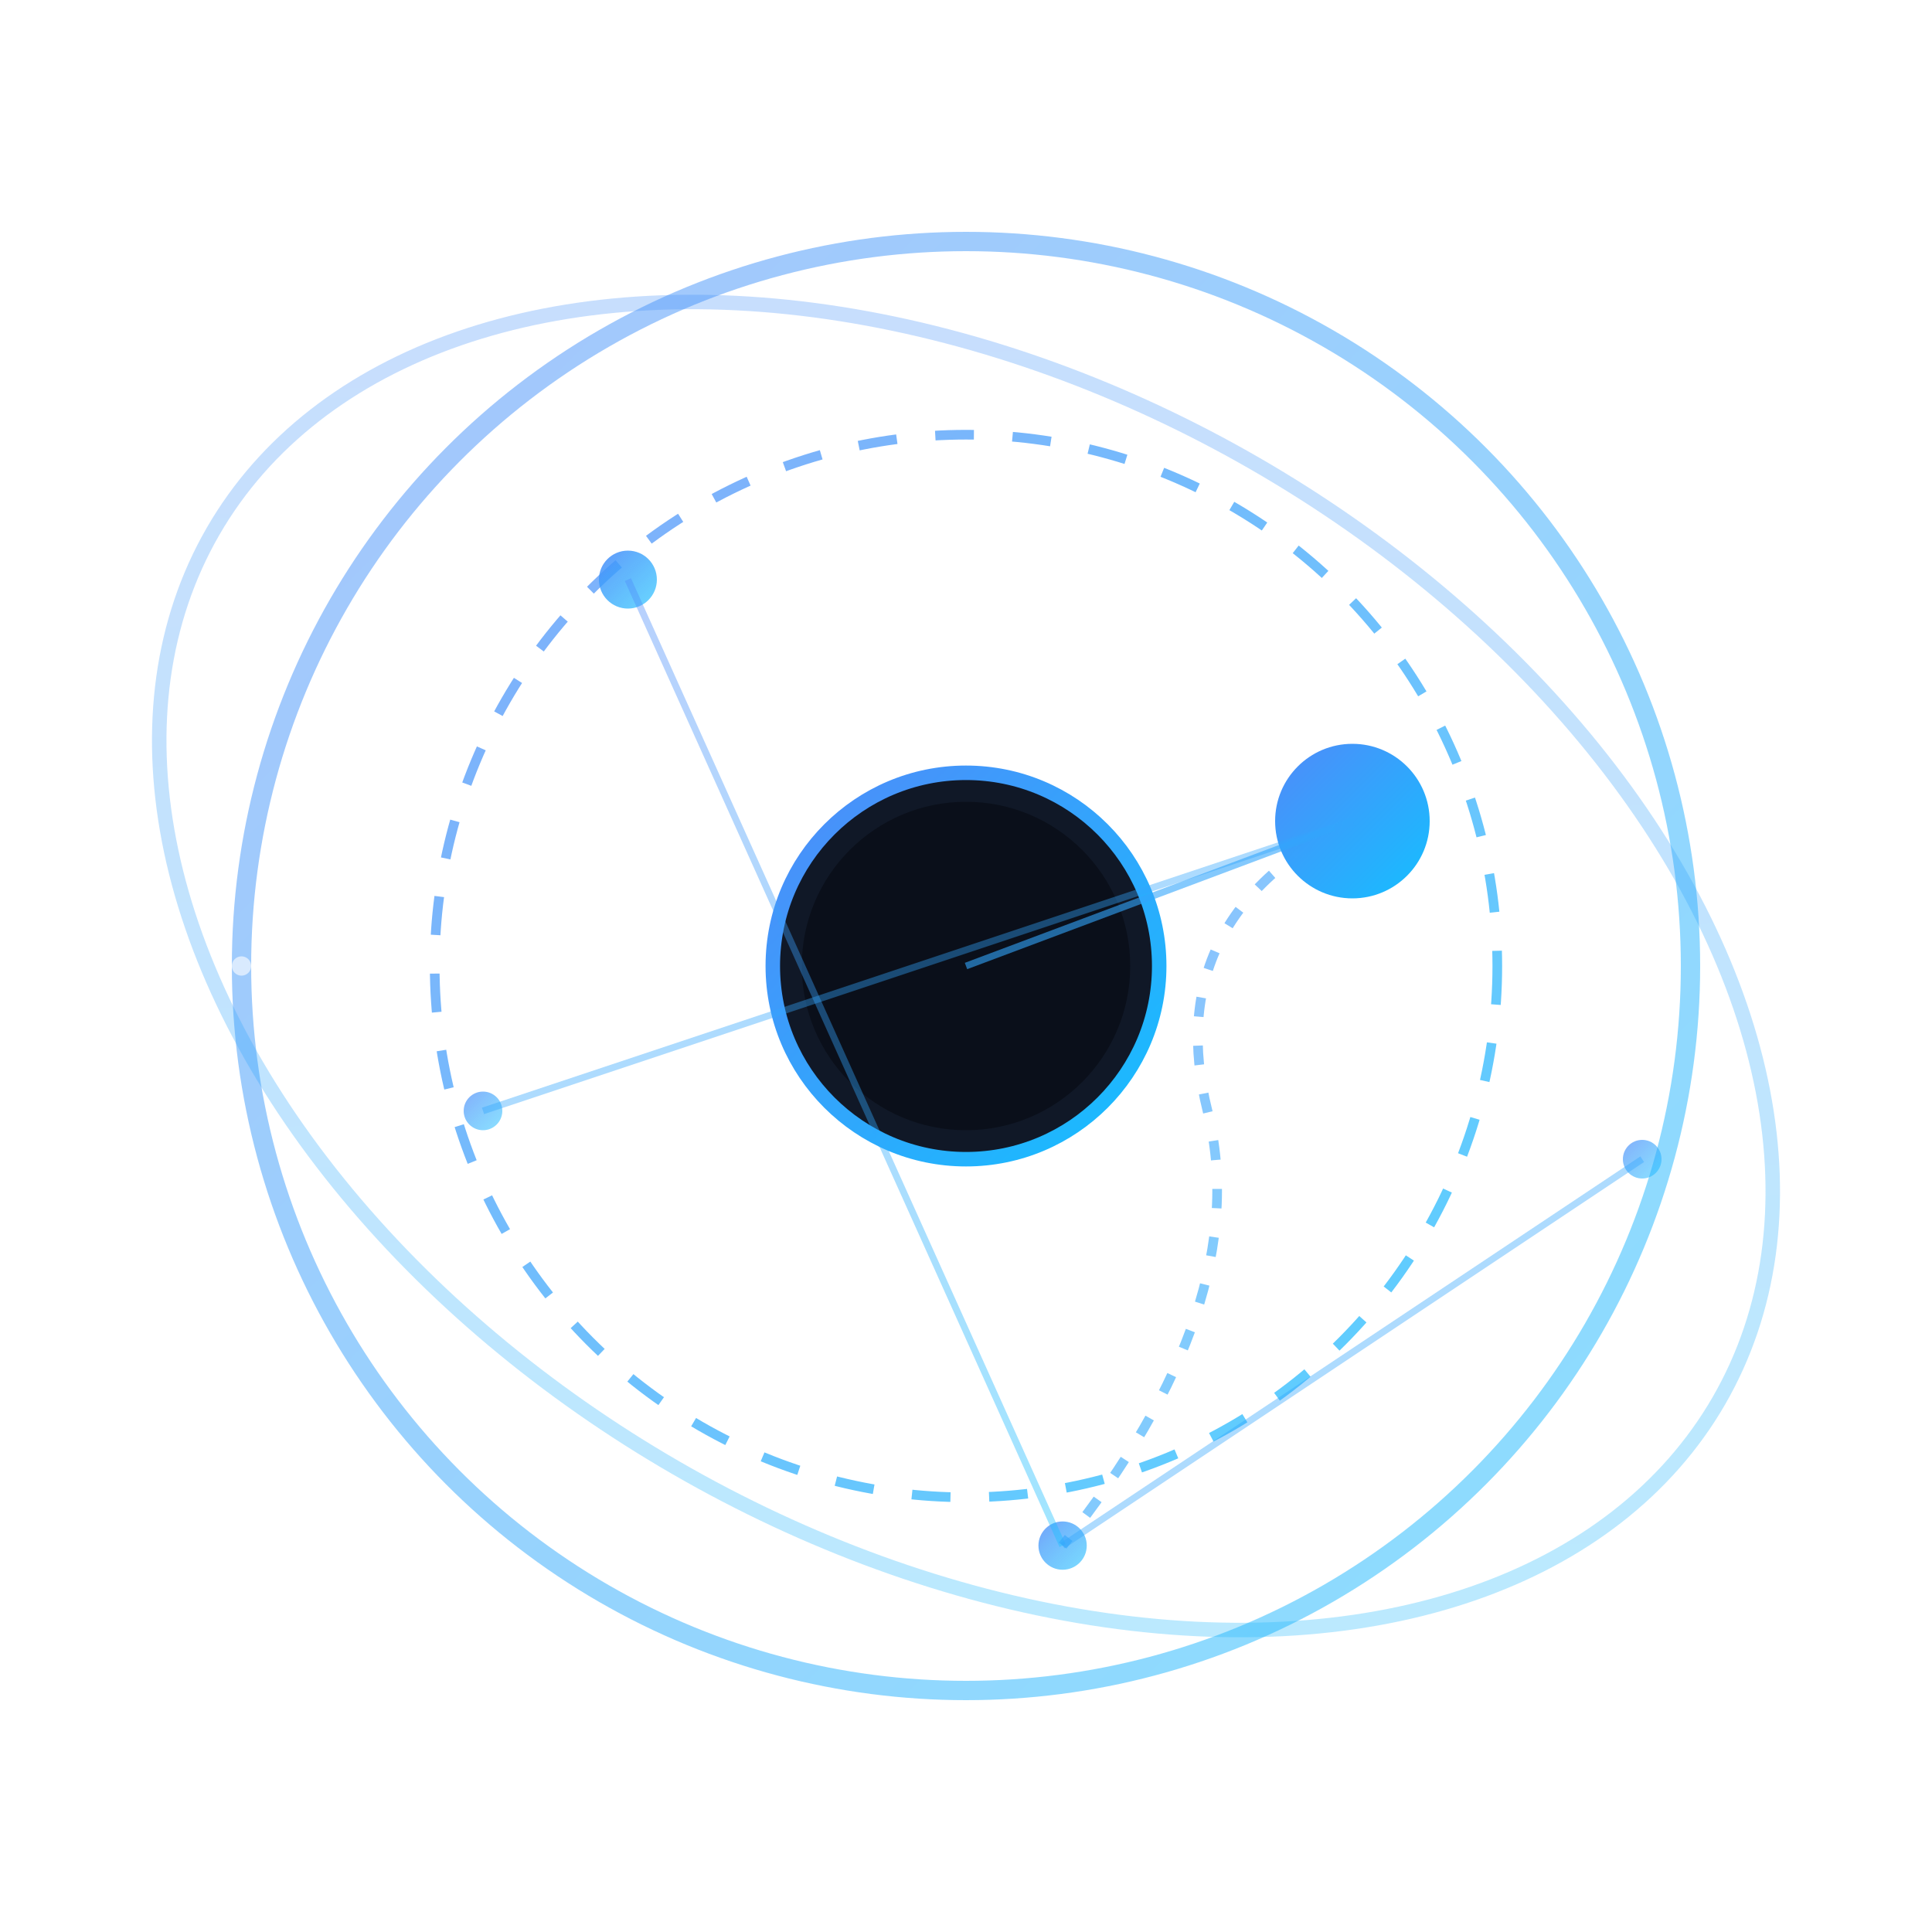 <?xml version="1.0" encoding="UTF-8" standalone="no"?>
<svg xmlns="http://www.w3.org/2000/svg" width="200" height="200" viewBox="0 0 200 200" fill="none">
  <defs>
    <!-- Blue gradient for orbital paths -->
    <linearGradient id="blueGradient" x1="0%" y1="0%" x2="100%" y2="100%">
      <stop offset="0%" stop-color="#4F8BF9" />
      <stop offset="100%" stop-color="#15BFFF" />
    </linearGradient>
    
    <!-- Glow effect for satellite -->
    <filter id="glow" x="-50%" y="-50%" width="200%" height="200%">
      <feGaussianBlur stdDeviation="2.5" result="blur" />
      <feComposite in="SourceGraphic" in2="blur" operator="over" />
    </filter>
    
    <!-- Data point animation -->
    <linearGradient id="dataPointGradient" x1="0%" y1="0%" x2="100%" y2="100%">
      <stop offset="0%" stop-color="#4F8BF9" stop-opacity="1" />
      <stop offset="100%" stop-color="#15BFFF" stop-opacity="0.7" />
    </linearGradient>
  </defs>
  
  <!-- Main circular orbit -->
  <circle cx="100" cy="100" r="75" stroke="url(#blueGradient)" stroke-width="2" fill="none" opacity="0.5" />
  
  <!-- Secondary elliptical orbit -->
  <ellipse cx="100" cy="100" rx="90" ry="60" stroke="url(#blueGradient)" stroke-width="1.5" fill="none" opacity="0.3" transform="rotate(30 100 100)" />
  
  <!-- Dashed orbit path -->
  <circle cx="100" cy="100" r="55" stroke="url(#blueGradient)" stroke-width="1" stroke-dasharray="4 4" fill="none" opacity="0.7" />
  
  <!-- Central earth/planet -->
  <circle cx="100" cy="100" r="20" fill="#101827" stroke="url(#blueGradient)" stroke-width="1.5" />
  <circle cx="100" cy="100" r="17" fill="#0A0F1A" />
  
  <!-- Satellite -->
  <circle cx="140" cy="85" r="8" fill="url(#blueGradient)" filter="url(#glow)" />
  
  <!-- Data points along orbit -->
  <circle cx="65" cy="60" r="3" fill="url(#dataPointGradient)" opacity="0.9" />
  <circle cx="50" cy="115" r="2" fill="url(#dataPointGradient)" opacity="0.7" />
  <circle cx="110" cy="160" r="2.5" fill="url(#dataPointGradient)" opacity="0.8" />
  <circle cx="170" cy="120" r="2" fill="url(#dataPointGradient)" opacity="0.7" />
  
  <!-- Data lines connecting points -->
  <path d="M65,60 L110,160" stroke="url(#blueGradient)" stroke-width="0.7" opacity="0.4" />
  <path d="M50,115 L140,85" stroke="url(#blueGradient)" stroke-width="0.7" opacity="0.4" />
  <path d="M110,160 L170,120" stroke="url(#blueGradient)" stroke-width="0.7" opacity="0.4" />
  <path d="M140,85 L100,100" stroke="url(#blueGradient)" stroke-width="0.7" opacity="0.6" />
  
  <!-- Satellite trail -->
  <path d="M140,85 Q 120,95 125,115 T 110,160" stroke="url(#blueGradient)" stroke-width="1" stroke-dasharray="2 3" fill="none" opacity="0.6" />
  
  <!-- Small stars in background -->
  <circle cx="30" cy="30" r="1" fill="#FFFFFF" opacity="0.8" />
  <circle cx="170" cy="40" r="1.2" fill="#FFFFFF" opacity="0.7" />
  <circle cx="40" cy="170" r="0.8" fill="#FFFFFF" opacity="0.9" />
  <circle cx="160" cy="155" r="1" fill="#FFFFFF" opacity="0.8" />
  <circle cx="185" cy="90" r="0.8" fill="#FFFFFF" opacity="0.7" />
  <circle cx="25" cy="100" r="1" fill="#FFFFFF" opacity="0.6" />
</svg>
